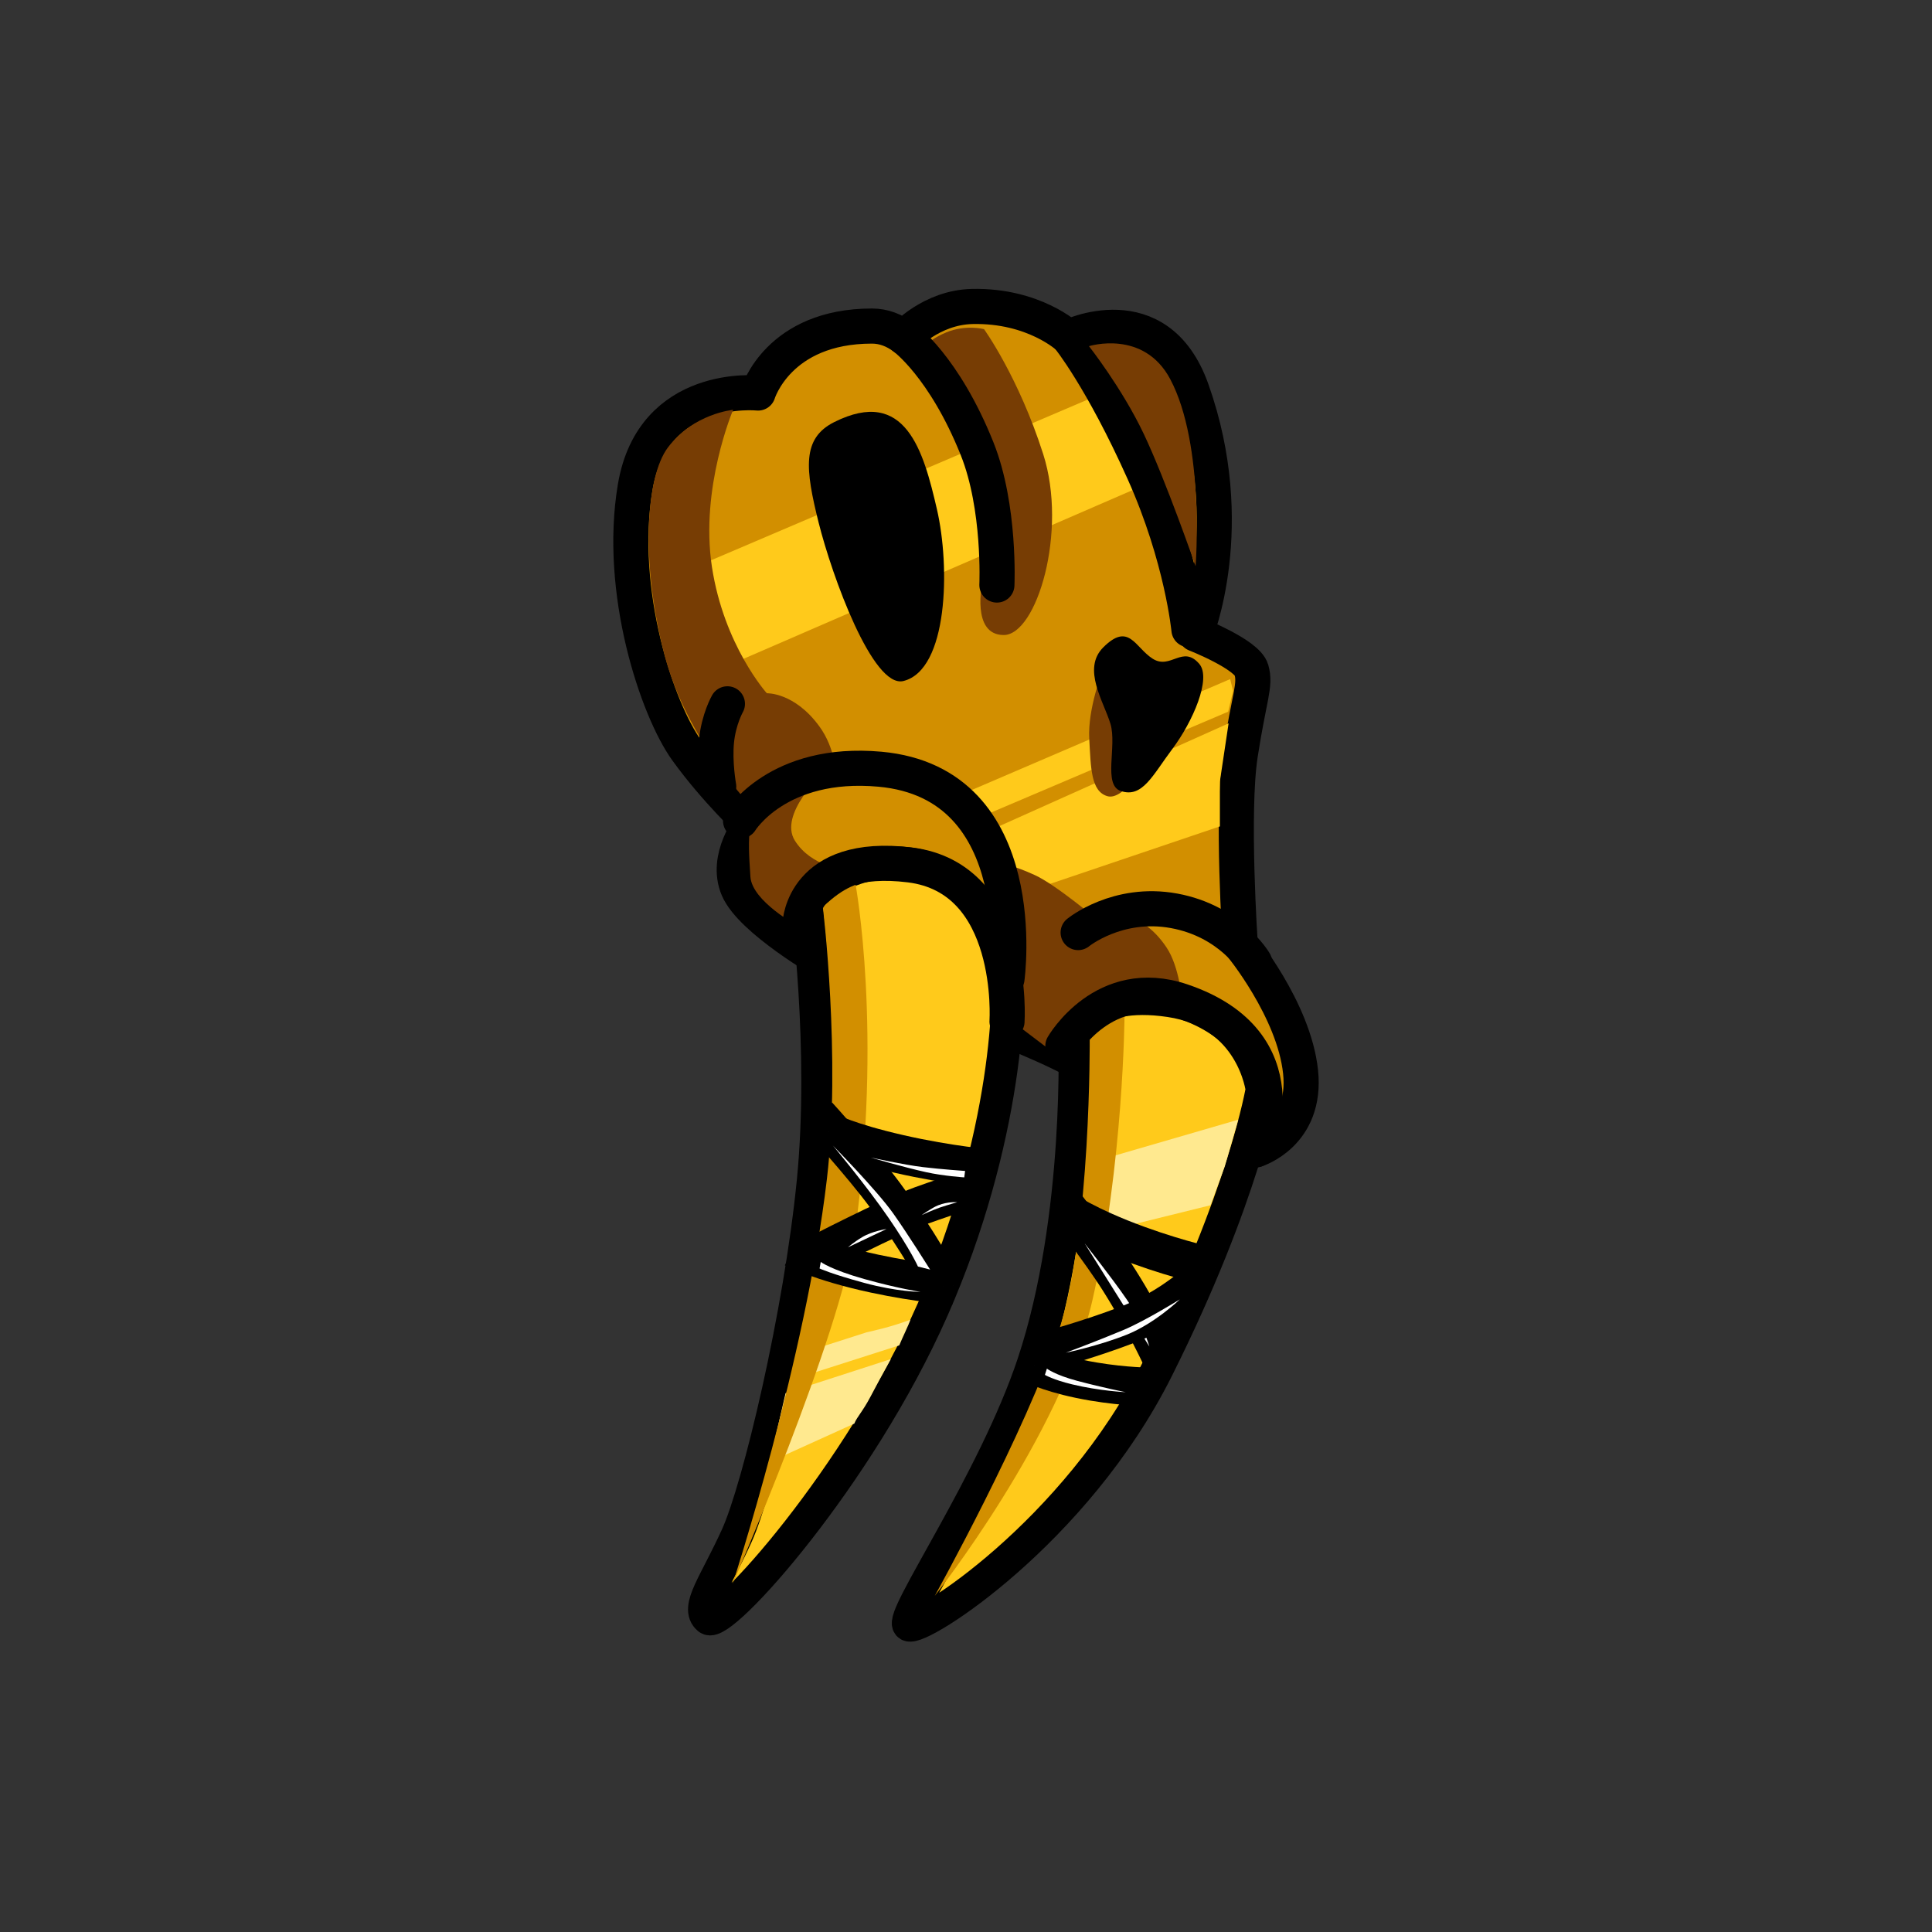 <svg width="400" height="400" viewBox="0 0 400 400" fill="none" xmlns="http://www.w3.org/2000/svg">
<rect x="0" y="0" width="400" height="400" fill="#333333" stroke="none"/>
<path d="M187.188 69.873C185.161 68.365 182.946 67.507 180.524 67.507C161.114 67.507 156.948 81.373 156.948 81.373C156.948 81.373 135.22 79.064 131.525 100.783C127.829 122.511 136.144 147.001 142.158 155.324C148.162 163.648 155.562 170.577 155.562 170.577C155.562 170.577 150.019 177.505 152.791 183.981C155.562 190.457 170.814 199.233 170.814 199.233C170.814 199.233 214.261 214.023 224.894 220.961C235.527 227.899 260.017 238.061 260.017 238.061C260.017 238.061 270.651 234.828 269.265 221.885C267.879 208.943 256.784 195.538 256.784 195.538C256.784 195.538 254.937 168.267 256.784 156.248C258.632 144.229 260.017 141.92 259.094 138.687C258.17 135.453 247.537 131.287 247.537 131.287C247.537 131.287 256.737 108.861 246.754 80.742C239.666 60.748 221.19 69.817 221.19 69.817C221.19 69.817 214.101 63.171 201.3 63.454C192.778 63.633 187.179 69.873 187.179 69.873H187.188Z" fill="#D28F00" stroke="black" stroke-width="7.27" stroke-linecap="round" stroke-linejoin="round"/>
<path d="M236.496 100.604L141.414 141.831L137.088 120.322L228.65 81.259L232.965 92.154L236.496 100.604Z" fill="#FFCA1B"/>
<path d="M203.383 120.578C203.383 120.578 200.998 131.475 207.813 131.475C214.629 131.475 221.095 110.021 215.986 94.024C210.877 78.027 203.732 68.148 203.732 68.148C203.732 68.148 199.989 67.13 195.898 68.827C191.807 70.524 190.789 72.569 190.789 72.569C190.789 72.569 200.319 88.915 202.026 99.812C203.732 110.709 203.383 120.578 203.383 120.578Z" fill="#773D04"/>
<path d="M187.188 69.873C187.188 69.873 195.483 75.859 202.308 92.93C207.135 105.006 206.399 121.125 206.399 121.125" stroke="black" stroke-width="7.27" stroke-linecap="round" stroke-linejoin="round"/>
<path d="M221.199 69.826C221.199 69.826 228.052 78.215 236.809 97.766C244.756 115.507 246.16 130.372 246.16 130.372" stroke="black" stroke-width="7.27" stroke-linecap="round" stroke-linejoin="round"/>
<path d="M172.719 87.388C165.988 90.753 166.714 97.097 169.485 108.183C172.257 119.268 180.712 142.58 187.047 140.996C196.294 138.687 196.756 117.421 193.975 105.411C191.195 93.402 187.509 79.988 172.719 87.388Z" fill="black"/>
<path d="M225.451 71.673C225.451 71.673 236.791 68.11 242.305 78.536C249.498 92.12 247.537 117.232 247.537 117.232C247.537 117.232 241.325 99.34 236.791 89.81C232.257 80.28 225.451 71.664 225.451 71.664V71.673Z" fill="#773D04"/>
<path d="M222.425 213.854C222.425 213.854 224.008 251.928 213.856 282.375C205.74 306.734 185.897 335.145 188.15 336.493C190.403 337.841 222.67 317.329 239.637 283.403C257.68 247.318 261.234 225.562 261.234 225.562C261.234 225.562 259.405 209.819 242.201 207.255C225.224 204.729 222.434 213.845 222.434 213.845L222.425 213.854Z" fill="#FFCA1B" stroke="black" stroke-width="6.67"/>
<path d="M171.314 231.661C171.314 231.661 176.517 235.12 187.33 238.721C196.511 241.785 203.345 242.963 203.345 242.963" fill="white"/>
<path d="M171.314 231.661C171.314 231.661 176.517 235.12 187.33 238.721C196.511 241.785 203.345 242.963 203.345 242.963" stroke="black" stroke-width="6.67"/>
<path d="M151.792 84.833C151.792 84.833 144.91 100.99 147.389 117.317C149.869 133.644 158.767 143.532 158.767 143.532C158.767 143.532 164.461 143.296 169.636 150.385C172.973 154.947 173.105 160.349 173.105 160.349L156.062 167.494C156.062 167.494 142.176 153.468 137.539 135.435C132.486 115.809 133.843 98.567 138.255 92.685C143.6 85.559 151.792 84.852 151.792 84.852V84.833Z" fill="#773D04"/>
<path d="M150.604 145.719C150.604 145.719 148.803 148.877 148.351 153.383C147.898 157.888 148.803 162.856 148.803 162.856" stroke="black" stroke-width="7.27" stroke-linecap="round" stroke-linejoin="round"/>
<path d="M166.95 186.762C166.95 186.762 171.013 216.983 168.307 244.49C165.602 272.006 157.033 308.081 152.518 318.007C148.012 327.933 143.949 332.892 146.655 335.145C149.36 337.398 177.771 305.828 193.108 271.101C208.445 236.373 209.793 204.352 207.993 197.583C206.192 190.815 199.877 179.541 186.793 178.636C173.709 177.731 166.95 186.752 166.95 186.752V186.762Z" fill="#FFCA1B" stroke="black" stroke-width="6.67"/>
<path d="M184.438 281.386L162.644 288.438L159.369 302.674L176.879 294.74C177.469 293.265 178.556 292.348 180.281 289.068C181.54 286.672 182.674 284.536 184.438 281.386Z" fill="#FFE98F"/>
<path d="M179.395 275.849L169.455 279.037L165.55 285.144L186.184 278.544C186.774 277.069 188.165 274.267 188.491 273.223C184.553 274.723 180.989 275.474 179.395 275.849Z" fill="#FFE98F"/>
<path d="M177.149 183.199C177.149 183.199 182.786 213.618 176.989 255.378C174.057 276.521 151.688 327.924 151.688 327.924C151.688 327.924 166.827 281.433 171.201 244.094C174.142 218.982 170.362 187.799 170.362 187.799C170.362 187.799 171.729 186.423 173.435 185.197C175.499 183.717 177.158 183.189 177.158 183.189L177.149 183.199Z" fill="#D28F00"/>
<path d="M164.329 258.413C164.329 258.413 169.881 261.288 181.023 263.682C190.487 265.719 197.406 266.143 197.406 266.143" fill="white"/>
<path d="M164.329 258.413C164.329 258.413 169.881 261.288 181.023 263.682C190.487 265.719 197.406 266.143 197.406 266.143" stroke="black" stroke-width="8"/>
<path d="M169.325 230.954C169.325 230.954 178.553 241.106 183.219 247.441C189.809 256.386 195.229 266.275 195.229 266.275" fill="white"/>
<path d="M169.325 230.954C169.325 230.954 178.553 241.106 183.219 247.441C189.809 256.386 195.229 266.275 195.229 266.275" stroke="black" stroke-width="8"/>
<path d="M205.061 241.964C205.061 241.964 196.832 241.351 186.161 238.919C175.49 236.487 171.531 234.347 171.531 234.347" fill="white"/>
<path d="M205.061 241.964C205.061 241.964 196.832 241.351 186.161 238.919C175.49 236.487 171.531 234.347 171.531 234.347" stroke="black" stroke-width="8"/>
<path d="M168.788 259.949C168.788 259.949 184.03 252.022 190.733 249.589C197.435 247.157 202.93 245.63 202.93 245.63" fill="white"/>
<path d="M168.788 259.949C168.788 259.949 184.03 252.022 190.733 249.589C197.435 247.157 202.93 245.63 202.93 245.63" stroke="black" stroke-width="8"/>
<path d="M180.363 239.683C180.363 239.683 187.018 241.643 191.713 242.68C195.304 243.482 199.64 243.764 199.64 243.764L199.81 242.435C199.81 242.435 194.936 242.096 191.053 241.634C187.169 241.172 180.354 239.673 180.354 239.673L180.363 239.683Z" fill="white"/>
<path d="M172.407 237.138C172.407 237.138 181.391 246.253 184.926 251.221C187.867 255.359 192.571 262.853 192.571 262.853L190.054 262.222C190.054 262.222 188.583 258.866 183.974 252.154C179.364 245.442 172.417 237.138 172.417 237.138H172.407Z" fill="white"/>
<path d="M175.575 258.234C175.575 258.234 176.734 257.197 178.516 256.132C180.599 254.888 183.55 254.454 183.55 254.454L175.575 258.234Z" fill="white"/>
<path d="M190.808 251.579C190.808 251.579 192.976 250.042 194.211 249.552C196.332 248.722 198.17 248.911 198.17 248.911C198.17 248.911 196.511 249.373 194.579 250.014C193.174 250.485 190.808 251.579 190.808 251.579Z" fill="white"/>
<path d="M169.928 261.269C169.928 261.269 172.002 262.862 178.959 264.813C185.916 266.765 190.601 267.472 190.601 267.472C190.601 267.472 185.802 267.472 178.959 265.615C172.115 263.758 169.683 262.626 169.683 262.626L169.928 261.278V261.269Z" fill="white"/>
<path d="M250.625 249.534L223.4 256.258L228.973 239.782L256.364 231.821L253.577 241.497L250.625 249.534Z" fill="#FFE98F"/>
<path d="M252.564 171.096L208.533 185.999L206.113 171.39L254.367 149.763L252.564 161.782V171.096Z" fill="#FFCA1B"/>
<path d="M254.281 147.347L201.378 169.849L198.471 164.724L254.69 140.601L255.303 143.054L254.281 147.347Z" fill="#FFCA1B"/>
<path d="M225.611 214.976C225.611 214.976 225.931 254.642 219.267 275.371C212.602 296.1 193.532 330.403 193.532 330.403C193.532 330.403 219.738 297.288 226.176 269.178C232.615 241.068 232.822 210.281 232.822 210.281C232.822 210.281 230.616 210.894 228.401 212.468C226.327 213.939 225.62 214.976 225.62 214.976H225.611Z" fill="#D28F00"/>
<path d="M219.86 250.325C219.86 250.325 224.97 253.917 235.687 257.8C244.793 261.1 251.59 262.448 251.59 262.448" fill="white"/>
<path d="M219.86 250.325C219.86 250.325 224.97 253.917 235.687 257.8C244.793 261.1 251.59 262.448 251.59 262.448" stroke="black" stroke-width="8"/>
<path d="M214.176 282.63C214.176 282.63 218.343 284.685 226.384 286.033C233.208 287.173 238.091 287.136 238.091 287.136" fill="white"/>
<path d="M214.176 282.63C214.176 282.63 218.343 284.685 226.384 286.033C233.208 287.173 238.091 287.136 238.091 287.136" stroke="black" stroke-width="8"/>
<path d="M220.407 249.392C220.407 249.392 227.948 259.083 231.757 265.134C237.149 273.675 240.778 281.744 240.778 281.744" fill="white"/>
<path d="M220.407 249.392C220.407 249.392 227.948 259.083 231.757 265.134C237.149 273.675 240.778 281.744 240.778 281.744" stroke="black" stroke-width="8"/>
<path d="M216.74 283.355C216.74 283.355 218.428 284.666 223.028 285.891C228.618 287.371 233.076 288.238 233.076 288.238C233.076 288.238 227.6 287.984 221.944 286.608C218.041 285.665 216.335 284.656 216.335 284.656L216.75 283.355H216.74Z" fill="white"/>
<path d="M224.564 257.423C224.819 257.8 229.994 264.248 233.284 269.046C236.574 273.844 237.96 278.774 237.96 278.774L224.564 257.423Z" fill="white"/>
<path d="M216.354 279.811C216.354 279.811 225.488 277.332 233.416 274.278C241.344 271.223 246.764 266.425 246.764 266.425" fill="white"/>
<path d="M216.354 279.811C216.354 279.811 225.488 277.332 233.416 274.278C241.344 271.223 246.764 266.425 246.764 266.425" stroke="black" stroke-width="8"/>
<path d="M220.671 280.066C220.671 280.066 227.477 277.521 232.69 275.324C237.14 273.448 244.266 269.027 244.266 269.027C244.266 269.027 239.119 274.014 233.228 276.352C227.336 278.69 220.671 280.066 220.671 280.066Z" fill="white"/>
<path d="M228.241 138.96C228.241 138.96 225.177 146.794 225.516 152.921C225.856 159.048 225.856 163.818 229.259 164.836C232.662 165.854 237.432 157.681 237.432 157.681L228.241 138.951V138.96Z" fill="#773D04"/>
<path d="M228.41 134.039C233.755 128.695 234.98 134.077 238.676 136.396C242.371 138.715 244.859 133.436 248.3 137.452C250.873 140.459 246.914 149.471 242.757 155.013C238.6 160.556 236.545 165.269 232.049 163.771C228.306 162.526 231.295 154.485 229.909 149.866C228.523 145.247 223.97 138.489 228.41 134.039Z" fill="black"/>
<path d="M244.737 207.265C244.737 207.265 244.247 200.251 241.523 196.17C238.798 192.088 235.056 189.364 231.304 190.043L227.562 190.721C227.562 190.721 218.711 183.227 214.28 181.191C209.85 179.155 207.474 178.806 207.474 178.806L209.18 211.158L219.059 218.652C219.059 218.652 223.829 208.094 231.663 207.076C239.496 206.058 244.756 207.274 244.756 207.274L244.737 207.265Z" fill="#773D04"/>
<path d="M223.216 193.078C223.216 193.078 231.342 186.432 243.059 188.572C254.776 190.712 259.735 199.205 259.735 199.205" stroke="black" stroke-width="7.27" stroke-linecap="round" stroke-linejoin="round"/>
<path d="M220.058 216.531C220.058 216.531 228.523 201.769 244.727 207.265C269.981 215.833 260.017 238.061 260.017 238.061" stroke="black" stroke-width="7.27" stroke-linecap="round" stroke-linejoin="round"/>
<path d="M170.352 160.075C170.352 160.075 161.161 168.588 164.564 174.036C167.967 179.485 175.122 180.163 175.122 180.163C175.122 180.163 169.334 182.454 166.949 186.762C164.564 191.07 165.243 191.739 165.243 191.739C165.243 191.739 155.713 186.63 155.364 181.521C154.77 172.613 154.685 168.917 158.767 165.854C162.849 162.79 170.343 160.066 170.343 160.066L170.352 160.075Z" fill="#773D04"/>
<path d="M153.328 169.954C153.328 169.954 161.02 157.342 182.173 159.255C214.139 162.149 208.483 202.646 208.483 202.646" stroke="black" stroke-width="7.27" stroke-linecap="round" stroke-linejoin="round"/>
<path d="M165.658 191.155C165.658 191.155 166.252 176.365 188.357 179.07C210.453 181.776 208.492 211.488 208.492 211.488" stroke="black" stroke-width="7.27" stroke-linecap="round" stroke-linejoin="round"/>
</svg>
